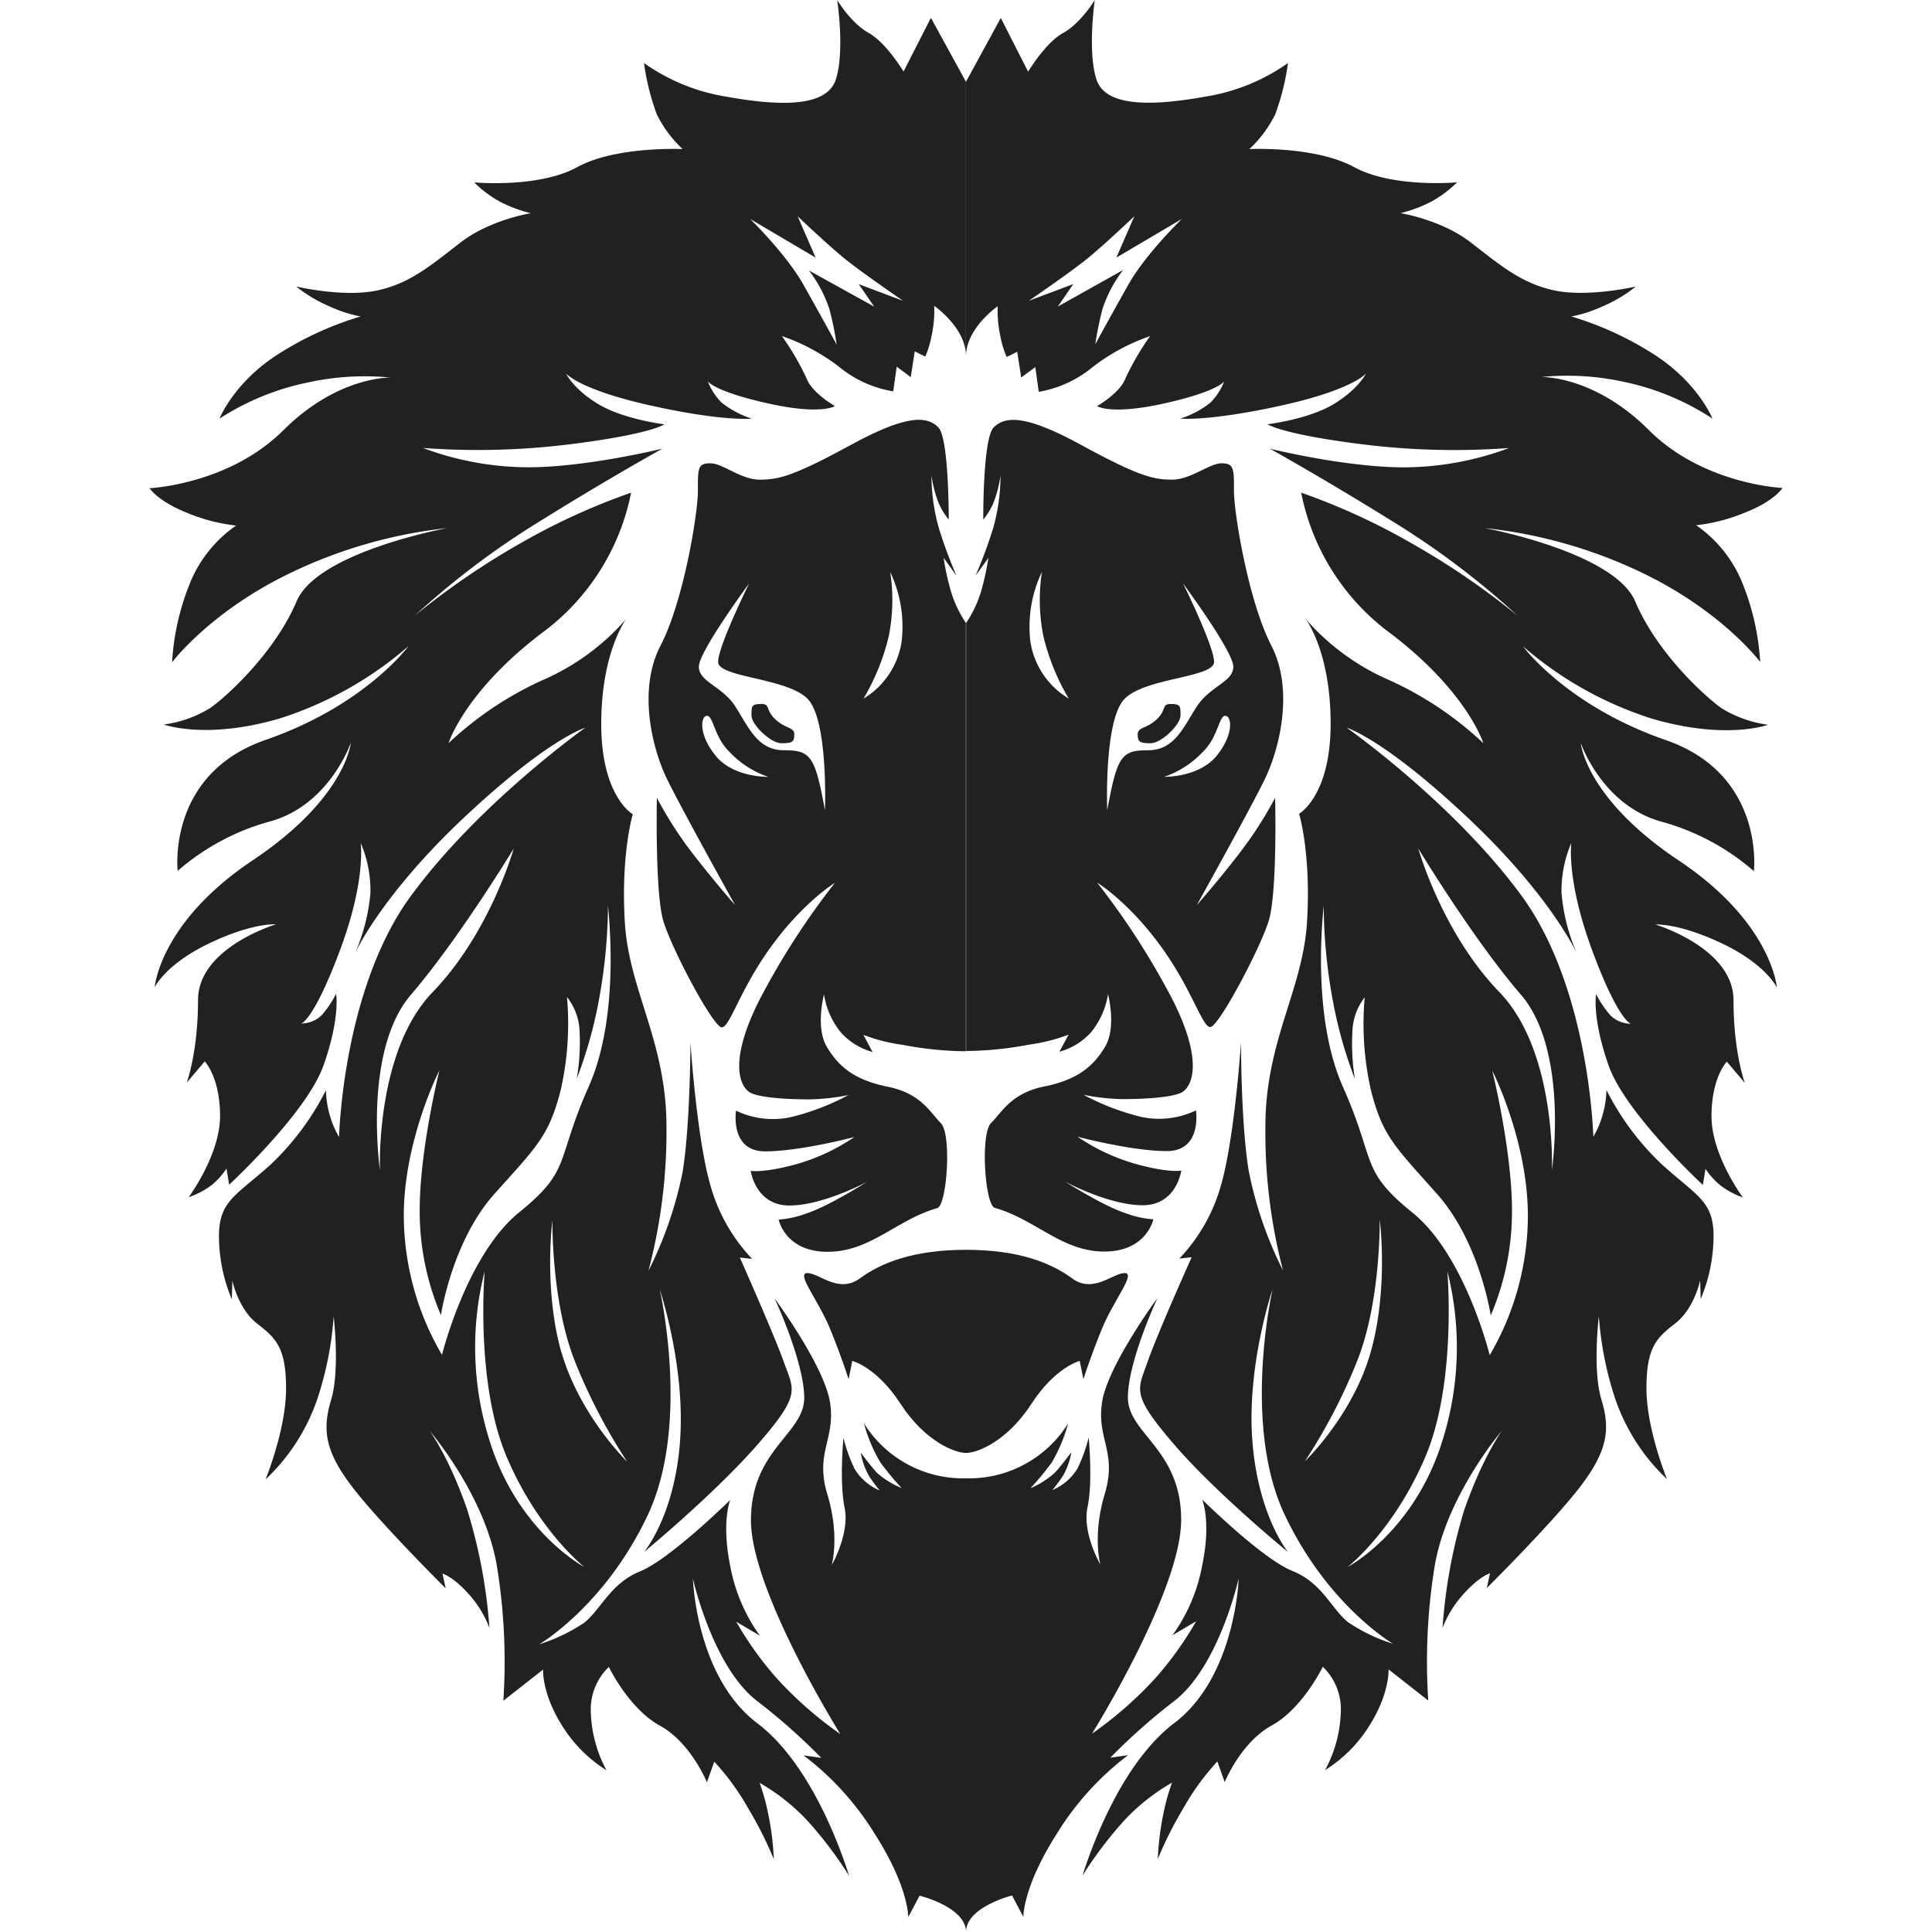<!-- Copyright (c) 2022 Jan Stehno -->
<svg xmlns="http://www.w3.org/2000/svg" viewBox="0 0 300 300"><title>lion</title><g id="lion"><g id="right"><path d="M181.82,109.31c-1.51,0-.58.8-2.16,2.34s-3,1.2-3,2.38.31,1.38,2,1.38,4.65-2.89,4.65-4.3S183.34,109.31,181.82,109.31Z" transform="translate(0)" fill="#212121"/><path d="M150,194.07c8.12,0,13.17,2,16.47,4.43s6.33-.82,8.16-.82-1.69,4.16-3.55,8.72-2.85,7.77-2.85,7.77l-.57-2.85s-3.78.93-7.51,6.68-8.34,7.61-10.15,7.61Z" transform="translate(0)" fill="#212121"/><path d="M192.42,132.54c-3.52,4.56-6.58,8-6.58,8s8.29-14.87,10.57-19.58,4.55-13.83,1-20.72-5.8-20.51-5.8-24,0-4.3-1.92-4.3-4.76,2.54-7.71,2.54-5.34-.62-14.19-5.44S156,64.7,154.3,66.37s-1.62,14.32-1.62,14.32a11.56,11.56,0,0,0,1.49-2.38,18.32,18.32,0,0,0,1.19-4.5,30.08,30.08,0,0,1-1.16,8.26,73,73,0,0,1-2.72,7.33l2-2.78a40.64,40.64,0,0,1-1.11,5.11,18.07,18.07,0,0,1-2.35,5v66.47a54.48,54.48,0,0,0,9.84-1,27.57,27.57,0,0,0,6.07-1.54l-1.42,2.65a10.24,10.24,0,0,0,4.89-3,12.3,12.3,0,0,0,2.65-5.94s1.35,5.09-.43,8.12-4.24,5.16-9.44,6.21-6.57,4-8.28,5.67-.95,12.76.57,13.19c6.27,1.75,10.41,6.78,17,6.78s7.62-5,7.62-5a15.57,15.57,0,0,1-4.43-1c-3.35-1.09-9.3-4.87-9.3-4.87s6.79,3.68,12.07,3.68,6-5.39,6-5.39-1.82.42-7-1a31.27,31.27,0,0,1-9.11-4.25s8.39,2.23,13.88,2.23,4.51-6.32,4.51-6.32a13.2,13.2,0,0,1-8.55,1,37.71,37.71,0,0,1-8.91-3.42,33.49,33.49,0,0,0,6.11.67c3,0,7.15-.21,8.91-.93s3.78-4.61-1.14-14.4a117,117,0,0,0-11.76-18.28s4.72,2.85,9.74,9.68,6.53,12.74,7.82,12.74S195.63,147.4,197,143s1-19.11,1-19.11A60.74,60.74,0,0,1,192.42,132.54ZM160,99.64a19.8,19.8,0,0,1,1.79-10.84,28.66,28.66,0,0,0,.23,10,34.92,34.92,0,0,0,3.93,9.67A12.5,12.5,0,0,1,160,99.64Zm18.3,16.86c-4.16,0-4.82.85-6.37,9.32,0,0-.55-14.06,2.72-17.33s13.87-3.26,13.87-5.71-4.82-12.19-4.82-12.19,7.81,10.56,7.81,12.93-3.58,3-5.64,6.14S182.44,116.5,178.28,116.5Zm2.46,4.13a14.79,14.79,0,0,0,6-3.86c2.38-2.28,2.51-5.62,3.5-5.62s1.4,2.87-1.37,6.24S180.74,120.63,180.74,120.63Z" transform="translate(0)" fill="#212121"/><path d="M276.79,75.77s-12.27-.51-20.77-9-16.68-8.23-16.68-8.23a41.16,41.16,0,0,1,12.95.78A40,40,0,0,1,265.91,65s-2.06-5.21-8.46-9.56A50.52,50.52,0,0,0,244,49.14a20.56,20.56,0,0,0,4.74-1.52,22,22,0,0,0,5.27-3.13s-7.35,1.71-12.58.62-8.55-4-13.11-7.51-10.85-4.5-10.85-4.5a21.59,21.59,0,0,0,4.78-1.79,17.62,17.62,0,0,0,4-3s-9.94.93-16-2.37S194,23.15,194,23.15a18.8,18.8,0,0,0,4-5.36,37.55,37.55,0,0,0,2-8A30.52,30.52,0,0,1,187.19,15c-8.08,1.45-15.55,1.72-16.95-2.71S170,0,170,0s-2.17,3.61-4.93,5.13-5.42,6-5.42,6l-4.25-8.34L150,12.69V55.35c0-4.42,4.93-7.8,4.93-7.8a17.9,17.9,0,0,0,.39,4.58,14.69,14.69,0,0,0,1,3.3l1.63-.81.62,4L160.76,57l.54,3.84A17.76,17.76,0,0,0,169.66,57a31.18,31.18,0,0,1,8.93-4.81,41.4,41.4,0,0,0-3.81,6.52c-.85,2.33-4.43,4.35-4.43,4.35s2.1,1.44,10.45-.42,9.29-3.42,9.29-3.42a9.44,9.44,0,0,1-2.18,3.34A14.93,14.93,0,0,1,183.29,65s4.31.46,15.54-2,13.28-5,13.28-5-1.2,2.48-5.12,4.81-10.18,3.07-10.18,3.07S199,67.43,211.61,69a115.5,115.5,0,0,0,22.71.57,46.94,46.94,0,0,1-16.32,3c-9.11,0-20.82-2.9-20.82-2.9s8.24,4.56,19.48,11.55a126.84,126.84,0,0,1,19,14.4A118.32,118.32,0,0,0,219.2,84.37a102,102,0,0,0-17.15-7.87,35.65,35.65,0,0,0,13.73,21.75c12.07,9.12,14.55,17.15,14.55,17.15a53.43,53.43,0,0,0-14.6-9.79,36.37,36.37,0,0,1-13-9.51s3.89,5,3.89,16.26-4.9,14-4.9,14,1.87,6.06,1.24,16.71-6.47,18.54-6.47,31.85a84.85,84.85,0,0,0,2.74,22.37,60.48,60.48,0,0,1-5.33-15.48c-1.24-7.62-1.19-20-1.19-20s-1,14.92-3.11,22.22a27.11,27.11,0,0,1-6.47,11.4l1.91-.21s-5.28,11.76-6.83,16.21-2.64,5,4,12.74S200,241,200,241s-4.66-5.64-5.54-17.35,3.16-23.51,3.16-23.51-4.82,20.92,1.86,35.06,16.84,20.05,16.84,20.05a27,27,0,0,1-6.94-3.32c-2.59-2-4-6.11-8.71-8s-14-11.09-14-11.09,1.45,3.37,0,10.26a26.73,26.73,0,0,1-4.61,10.82l3.68-2.17a53.46,53.46,0,0,1-6.17,8.65,59.25,59.25,0,0,1-10,8.8S183.41,247,183.41,236s-8.27-13.36-8.27-19,4.59-15.44,4.59-15.44-7.72,10.46-8.6,16.16,2.38,7.72.42,14.24-.68,11-.68,11-2.85-4.92-2-8.91.18-10.85.18-10.85a24.29,24.29,0,0,1-1.73,4.81,8.35,8.35,0,0,1-3.91,3.37,24.66,24.66,0,0,0,1.68-2.28,11,11,0,0,0,1.27-3.6s-1.37,1.84-2.46,3.08A13.42,13.42,0,0,1,160,231.1a44.62,44.62,0,0,0,3.31-4,24.31,24.31,0,0,0,2.54-6.06A18.11,18.11,0,0,1,150,229.55V300c0-3.88,7.15-5.67,7.15-5.67l1.76,3.33s-.11-4.61,5.18-12.9a44.58,44.58,0,0,1,11.08-12.22l-2.76.39a95.68,95.68,0,0,1,10.06-8.9c6.84-5.4,9.87-18.92,9.87-18.92s-.47,15.23-10,22.45c-9.16,6.93-13.86,22.52-14.26,23.7a61.94,61.94,0,0,1,6.49-8.58,31.52,31.52,0,0,1,7.42-5.87,32.85,32.85,0,0,0-1.36,4.93,43.94,43.94,0,0,0-.85,6.92,60.11,60.11,0,0,1,4-7.93,38.3,38.3,0,0,1,5.25-7.21l1.14,3.21s2.49-6.16,7.3-8.8,7.93-9.12,7.93-9.12a9.16,9.16,0,0,1,2.8,7.05,20.2,20.2,0,0,1-2.44,9,21.56,21.56,0,0,0,7-7.1c3.06-4.92,2.85-8.54,2.85-8.54l6.17,4.84a92.31,92.31,0,0,1,1-20.9c1.86-11,10.43-21,10.43-21s-3,4.15-5.85,12.33A81.59,81.59,0,0,0,224,252.78a16.94,16.94,0,0,1,3.37-5.39c2.46-2.69,4-3.09,4-3.09l-.5,2.29s10-9.91,14.41-15.62,4.78-9.05,3.38-13.67-.39-12.94-.39-12.94a52.08,52.08,0,0,0,2.52,12.78,30.85,30.85,0,0,0,8.06,12.54s-3.19-7.75-3.19-14.09,1.53-7.82,4.48-10.1,3.86-6.68,3.86-6.68l.08,2.91a25.47,25.47,0,0,0,2-9.77c0-5.55-2.7-6.27-8.13-11.24a41.76,41.76,0,0,1-8.5-11.45,15.36,15.36,0,0,1-.62,3.94,14.12,14.12,0,0,1-1.42,3.31s-.55-22.92-11.11-37.37S209.12,113,209.12,113s5.75,1.71,18.73,13.91,17,21.13,17,21.13a29.88,29.88,0,0,1-2.38-9.35,18.78,18.78,0,0,1,1.52-7.78s-.81,5.75,3.27,16.74,6,11.32,6,11.32a4.58,4.58,0,0,1-3.15-1.26,16.16,16.16,0,0,1-2.27-3.34s-.66,3.65,1.94,11.07S264.42,184,264.42,184l.41-2.5a11.53,11.53,0,0,0,2.28,2.54,12.23,12.23,0,0,0,3.52,1.89s-4.87-6.53-4.87-12.59,2.38-8.49,2.38-8.49l2.8,3.31s-1.76-4.71-1.76-12.84-12.12-11.76-12.12-11.76,3.67-.26,10.46,3,8.39,6.79,8.39,6.79-.73-10.05-15.23-19.73-15.22-18.24-15.22-18.24,3.26,9.59,12.43,12.18a36.51,36.51,0,0,1,14.45,7.71s1.76-15-13.68-20.35-22.17-14.56-22.17-14.56a56.59,56.59,0,0,0,20.05,11.24c11.5,3.37,18,.94,18,.94a18.26,18.26,0,0,1-7.25-2.59c-2.9-2.08-10.1-8.81-13.36-16.53S230.54,82,230.54,82a74.52,74.52,0,0,1,24.13,6.79c12.69,6,18.65,14,18.65,14a38.49,38.49,0,0,0-2.59-11.81,20,20,0,0,0-7.35-9.42,27.67,27.67,0,0,0,7.66-2C275.55,77.79,276.79,75.77,276.79,75.77ZM175.25,44.13c-2.72,4.81-5.17,9.32-5.17,9.32a49.76,49.76,0,0,1,1.13-5.52,20.34,20.34,0,0,1,3.18-6l-10.13,5.67,2.4-3.49-6.91,2.6s6.21-4.25,8.87-6.38,7.52-6.75,7.52-6.75L173.35,40,183.52,34S178,39.31,175.25,44.13Zm27.37,182.78a87.44,87.44,0,0,0,8-15.28c3.83-9.33,3.62-22.27,3.62-22.27s1.4,10.67-1.39,20.56S202.62,226.91,202.62,226.91Zm21.44-3.47c-4.35,14.4-14.81,19.89-14.81,19.89s7.15-5.55,12.07-17.1,3.42-28.85,3.42-28.85A48,48,0,0,1,224.06,223.44Zm12.1-69c7.53,8.78,4.82,27.27,4.82,27.27s.77-18.42-8.16-27.66-12.59-22.3-12.59-22.3S228.62,145.67,236.16,154.45ZM210,160.2a9.1,9.1,0,0,1,1.91-5.34,46.55,46.55,0,0,0,1,14.56c1.81,7,3.62,8.54,10.25,16s8.32,18.84,8.32,18.84a41,41,0,0,0,3.3-16.28c0-9.44-3.07-21.75-3.07-21.75s5.9,11.57,5.52,23.69a43,43,0,0,1-5.91,20.51s-3.81-15.53-12-22.14-5.6-7.84-10.78-19.5c-4.94-11.09-3.1-26.67-3-28.25v0a83.3,83.3,0,0,0,1.49,15.2,67.91,67.91,0,0,0,3.36,11.81A33.73,33.73,0,0,1,210,160.2Z" transform="translate(0)" fill="#212121"/></g><g id="right-2" data-name="right"><path d="M118.18,109.31c1.51,0,.58.8,2.16,2.34s3,1.2,3,2.38-.31,1.38-2,1.38-4.65-2.89-4.65-4.3S116.66,109.31,118.18,109.31Z" transform="translate(0)" fill="#212121"/><path d="M150,194.07c-8.12,0-13.17,2-16.47,4.43s-6.33-.82-8.16-.82,1.69,4.16,3.55,8.72,2.85,7.77,2.85,7.77l.57-2.85s3.78.93,7.51,6.68,8.34,7.61,10.15,7.61Z" transform="translate(0)" fill="#212121"/><path d="M102,123.89s-.31,14.71,1,19.11,7.77,16.52,9.07,16.52,2.79-5.9,7.82-12.74,9.74-9.68,9.74-9.68a117,117,0,0,0-11.76,18.28c-4.92,9.79-2.9,13.67-1.14,14.4s5.9.93,8.91.93a33.49,33.49,0,0,0,6.11-.67,37.71,37.71,0,0,1-8.91,3.42,13.2,13.2,0,0,1-8.55-1s-1,6.32,4.51,6.32,13.88-2.23,13.88-2.23a31.27,31.27,0,0,1-9.11,4.25c-5.18,1.4-7,1-7,1s.73,5.39,6,5.39,12.07-3.68,12.07-3.68-5.95,3.78-9.3,4.87a15.57,15.57,0,0,1-4.43,1s1,5,7.62,5,10.72-5,17-6.78c1.52-.43,2.27-11.48.57-13.19s-3.07-4.62-8.28-5.67-7.65-3.18-9.44-6.21-.43-8.12-.43-8.12a12.3,12.3,0,0,0,2.65,5.94,10.24,10.24,0,0,0,4.89,3l-1.42-2.65a27.57,27.57,0,0,0,6.07,1.54,54.48,54.48,0,0,0,9.84,1V96.72a18.07,18.07,0,0,1-2.35-5,40.64,40.64,0,0,1-1.11-5.11l2,2.78a73,73,0,0,1-2.72-7.33,30.08,30.08,0,0,1-1.16-8.26,18.32,18.32,0,0,0,1.19,4.5,11.56,11.56,0,0,0,1.49,2.38s.05-12.65-1.62-14.32-4.61-2.15-13.47,2.67S121,74.48,118,74.48s-5.75-2.54-7.71-2.54-1.92.78-1.92,4.3-2.23,17.14-5.8,24-1.3,16,1,20.72,10.57,19.58,10.57,19.58-3.06-3.47-6.58-8A60.74,60.74,0,0,1,102,123.89Zm32.08-15.4A34.92,34.92,0,0,0,138,98.82a28.66,28.66,0,0,0,.23-10A19.8,19.8,0,0,1,140,99.64,12.5,12.5,0,0,1,134.07,108.49Zm-19.92,1.17c-2.06-3.15-5.64-3.77-5.64-6.14s7.81-12.93,7.81-12.93-4.82,9.75-4.82,12.19,10.61,2.45,13.87,5.71,2.72,17.33,2.72,17.33c-1.55-8.47-2.21-9.32-6.37-9.32S116.2,112.81,114.15,109.66Zm-3,7.73c-2.77-3.37-2.35-6.24-1.37-6.24s1.12,3.34,3.5,5.62a14.79,14.79,0,0,0,6,3.86S113.93,120.76,111.15,117.39Z" transform="translate(0)" fill="#212121"/><path d="M29,79.61a27.67,27.67,0,0,0,7.66,2,20,20,0,0,0-7.35,9.42,38.49,38.49,0,0,0-2.59,11.81s6-8,18.65-14A74.52,74.52,0,0,1,69.46,82S49.31,85.67,46.05,93.38s-10.46,14.45-13.36,16.53a18.26,18.26,0,0,1-7.25,2.59s6.52,2.43,18-.94a56.59,56.59,0,0,0,20-11.24s-6.74,9.22-22.17,14.56-13.68,20.35-13.68,20.35a36.51,36.51,0,0,1,14.45-7.71c9.17-2.59,12.43-12.18,12.43-12.18s-.72,8.55-15.22,18.24-15.23,19.73-15.23,19.73,1.61-3.52,8.39-6.79,10.46-3,10.46-3-12.12,3.62-12.12,11.76-1.76,12.84-1.76,12.84l2.8-3.31s2.38,2.43,2.38,8.49-4.87,12.59-4.87,12.59A12.23,12.23,0,0,0,32.89,184a11.53,11.53,0,0,0,2.28-2.54l.41,2.5s12.06-11.14,14.67-18.56,1.94-11.07,1.94-11.07a16.16,16.16,0,0,1-2.27,3.34,4.58,4.58,0,0,1-3.15,1.26s1.88-.33,6-11.32S56,130.87,56,130.87a18.78,18.78,0,0,1,1.52,7.78A29.88,29.88,0,0,1,55.14,148s4-8.93,17-21.13S90.88,113,90.88,113s-16.55,11.73-27.12,26.18-11.11,37.37-11.11,37.37a14.12,14.12,0,0,1-1.42-3.31,15.36,15.36,0,0,1-.62-3.94,41.76,41.76,0,0,1-8.5,11.45C36.68,185.68,34,186.4,34,192a25.47,25.47,0,0,0,2,9.77l.08-2.91s.91,4.4,3.86,6.68,4.48,3.76,4.48,10.1-3.19,14.09-3.19,14.09a30.85,30.85,0,0,0,8.06-12.54,52.08,52.08,0,0,0,2.52-12.78s1,8.32-.39,12.94-1,8,3.38,13.67,14.41,15.62,14.41,15.62l-.5-2.29s1.55.4,4,3.09A16.94,16.94,0,0,1,76,252.78a81.59,81.59,0,0,0-3.42-18.26c-2.8-8.18-5.85-12.33-5.85-12.33s8.57,9.95,10.43,21a92.31,92.31,0,0,1,1,20.9l6.17-4.84s-.21,3.62,2.85,8.54a21.56,21.56,0,0,0,7,7.1,20.2,20.2,0,0,1-2.44-9,9.16,9.16,0,0,1,2.8-7.05s3.11,6.48,7.93,9.12,7.3,8.8,7.3,8.8l1.14-3.21a38.3,38.3,0,0,1,5.25,7.21,60.11,60.11,0,0,1,4,7.93,43.94,43.94,0,0,0-.85-6.92,32.85,32.85,0,0,0-1.36-4.93,31.52,31.52,0,0,1,7.42,5.87,61.94,61.94,0,0,1,6.49,8.58c-.4-1.18-5.1-16.77-14.26-23.7-9.55-7.22-10-22.45-10-22.45s3,13.52,9.87,18.92a95.68,95.68,0,0,1,10.06,8.9l-2.76-.39a44.58,44.58,0,0,1,11.08,12.22c5.29,8.29,5.18,12.9,5.18,12.9l1.76-3.33S150,296.12,150,300V229.55A18.11,18.11,0,0,1,134.15,221a24.31,24.31,0,0,0,2.54,6.06,44.62,44.62,0,0,0,3.31,4,13.42,13.42,0,0,1-3.88-2.41c-1.09-1.24-2.46-3.08-2.46-3.08a11,11,0,0,0,1.27,3.6,24.66,24.66,0,0,0,1.68,2.28,8.35,8.35,0,0,1-3.91-3.37,24.29,24.29,0,0,1-1.73-4.81s-.65,6.86.18,10.85-2,8.91-2,8.91,1.29-4.51-.68-11,1.3-8.54.42-14.24-8.6-16.16-8.6-16.16,4.59,9.84,4.59,15.44-8.27,8-8.27,19,13.88,33.2,13.88,33.2a59.25,59.25,0,0,1-10-8.8,53.46,53.46,0,0,1-6.17-8.65l3.68,2.17a26.73,26.73,0,0,1-4.61-10.82c-1.4-6.89,0-10.26,0-10.26s-9.37,9.22-14,11.09-6.12,6-8.71,8a27,27,0,0,1-6.94,3.32s10.16-5.91,16.84-20.05,1.86-35.06,1.86-35.06,4,11.81,3.16,23.51S100,241,100,241s11-9.06,17.71-16.78,5.6-8.28,4-12.74-6.83-16.21-6.83-16.21l1.91.21a27.11,27.11,0,0,1-6.47-11.4c-2.13-7.3-3.11-22.22-3.11-22.22s0,12.38-1.19,20a60.48,60.48,0,0,1-5.33,15.48A84.85,84.85,0,0,0,103.49,175c0-13.31-5.85-21.21-6.47-31.85s1.24-16.71,1.24-16.71-4.9-2.75-4.9-14S97.25,96.1,97.25,96.1a36.37,36.37,0,0,1-13,9.51,53.43,53.43,0,0,0-14.6,9.79s2.48-8,14.55-17.15A35.65,35.65,0,0,0,98,76.5,102,102,0,0,0,80.8,84.37,118.32,118.32,0,0,0,64.39,95.61a126.84,126.84,0,0,1,19-14.4c11.24-7,19.48-11.55,19.48-11.55S91.11,72.56,82,72.56a46.94,46.94,0,0,1-16.32-3A115.5,115.5,0,0,0,88.39,69c12.63-1.56,14.8-3.11,14.8-3.11S96.94,65.14,93,62.81,87.89,58,87.89,58s2.06,2.52,13.28,5,15.54,2,15.54,2a14.93,14.93,0,0,1-4.62-2.45,9.44,9.44,0,0,1-2.18-3.34s.93,1.55,9.29,3.42,10.45.42,10.45.42-3.58-2-4.43-4.35a41.4,41.4,0,0,0-3.81-6.52A31.18,31.18,0,0,1,130.34,57a17.76,17.76,0,0,0,8.36,3.77l.54-3.84,2.18,1.63.62-4,1.63.81a14.69,14.69,0,0,0,1-3.3,17.9,17.9,0,0,0,.39-4.58s4.93,3.38,4.93,7.8V12.69l-5.44-9.92-4.25,8.34s-2.66-4.47-5.42-6S130,0,130,0s1.2,7.89-.2,12.31-8.87,4.16-16.95,2.71A30.52,30.52,0,0,1,100,9.79a37.55,37.55,0,0,0,2,8,18.8,18.8,0,0,0,4,5.36s-10.34-.5-16.36,2.8-16,2.37-16,2.37a17.62,17.62,0,0,0,4,3,21.59,21.59,0,0,0,4.78,1.79s-6.3,1-10.85,4.5S63.76,44,58.53,45.11,46,44.49,46,44.49a22,22,0,0,0,5.27,3.13A20.56,20.56,0,0,0,56,49.14a50.52,50.52,0,0,0-13.41,6.25C36.15,59.74,34.09,65,34.09,65a40,40,0,0,1,13.62-5.59,41.16,41.16,0,0,1,12.95-.78S52.47,58.37,44,66.81s-20.77,9-20.77,9S24.45,77.79,29,79.61ZM116.48,34,126.65,40l-2.79-6.41s4.86,4.62,7.52,6.75,8.87,6.38,8.87,6.38l-6.91-2.6,2.4,3.49L125.61,42a20.34,20.34,0,0,1,3.18,6,49.76,49.76,0,0,1,1.13,5.52s-2.45-4.51-5.17-9.32S116.48,34,116.48,34Zm-29.31,176c-2.79-9.89-1.39-20.56-1.39-20.56s-.21,12.94,3.62,22.27a87.44,87.44,0,0,0,8,15.28S90,219.81,87.17,209.92ZM75.26,197.38s-1.5,17.3,3.42,28.85,12.07,17.1,12.07,17.1-10.46-5.49-14.81-19.89A48,48,0,0,1,75.26,197.38Zm4.51-65.62s-3.65,13.05-12.59,22.3S59,181.72,59,181.72s-2.71-18.49,4.82-27.27S79.77,131.76,79.77,131.76Zm9.79,35.74a67.91,67.91,0,0,0,3.36-11.81,83.3,83.3,0,0,0,1.49-15.2v0c.09,1.58,1.93,17.16-3,28.25-5.18,11.66-2.62,12.9-10.78,19.5s-12,22.14-12,22.14a43,43,0,0,1-5.91-20.51c-.38-12.12,5.52-23.69,5.52-23.69s-3.07,12.31-3.07,21.75a41,41,0,0,0,3.3,16.28s1.69-11.44,8.32-18.84,8.44-9,10.25-16a46.55,46.55,0,0,0,1-14.56A9.1,9.1,0,0,1,90,160.2,33.73,33.73,0,0,1,89.56,167.5Z" transform="translate(0)" fill="#212121"/></g></g><g id="frame"><rect width="300" height="300" fill="none"/></g></svg>